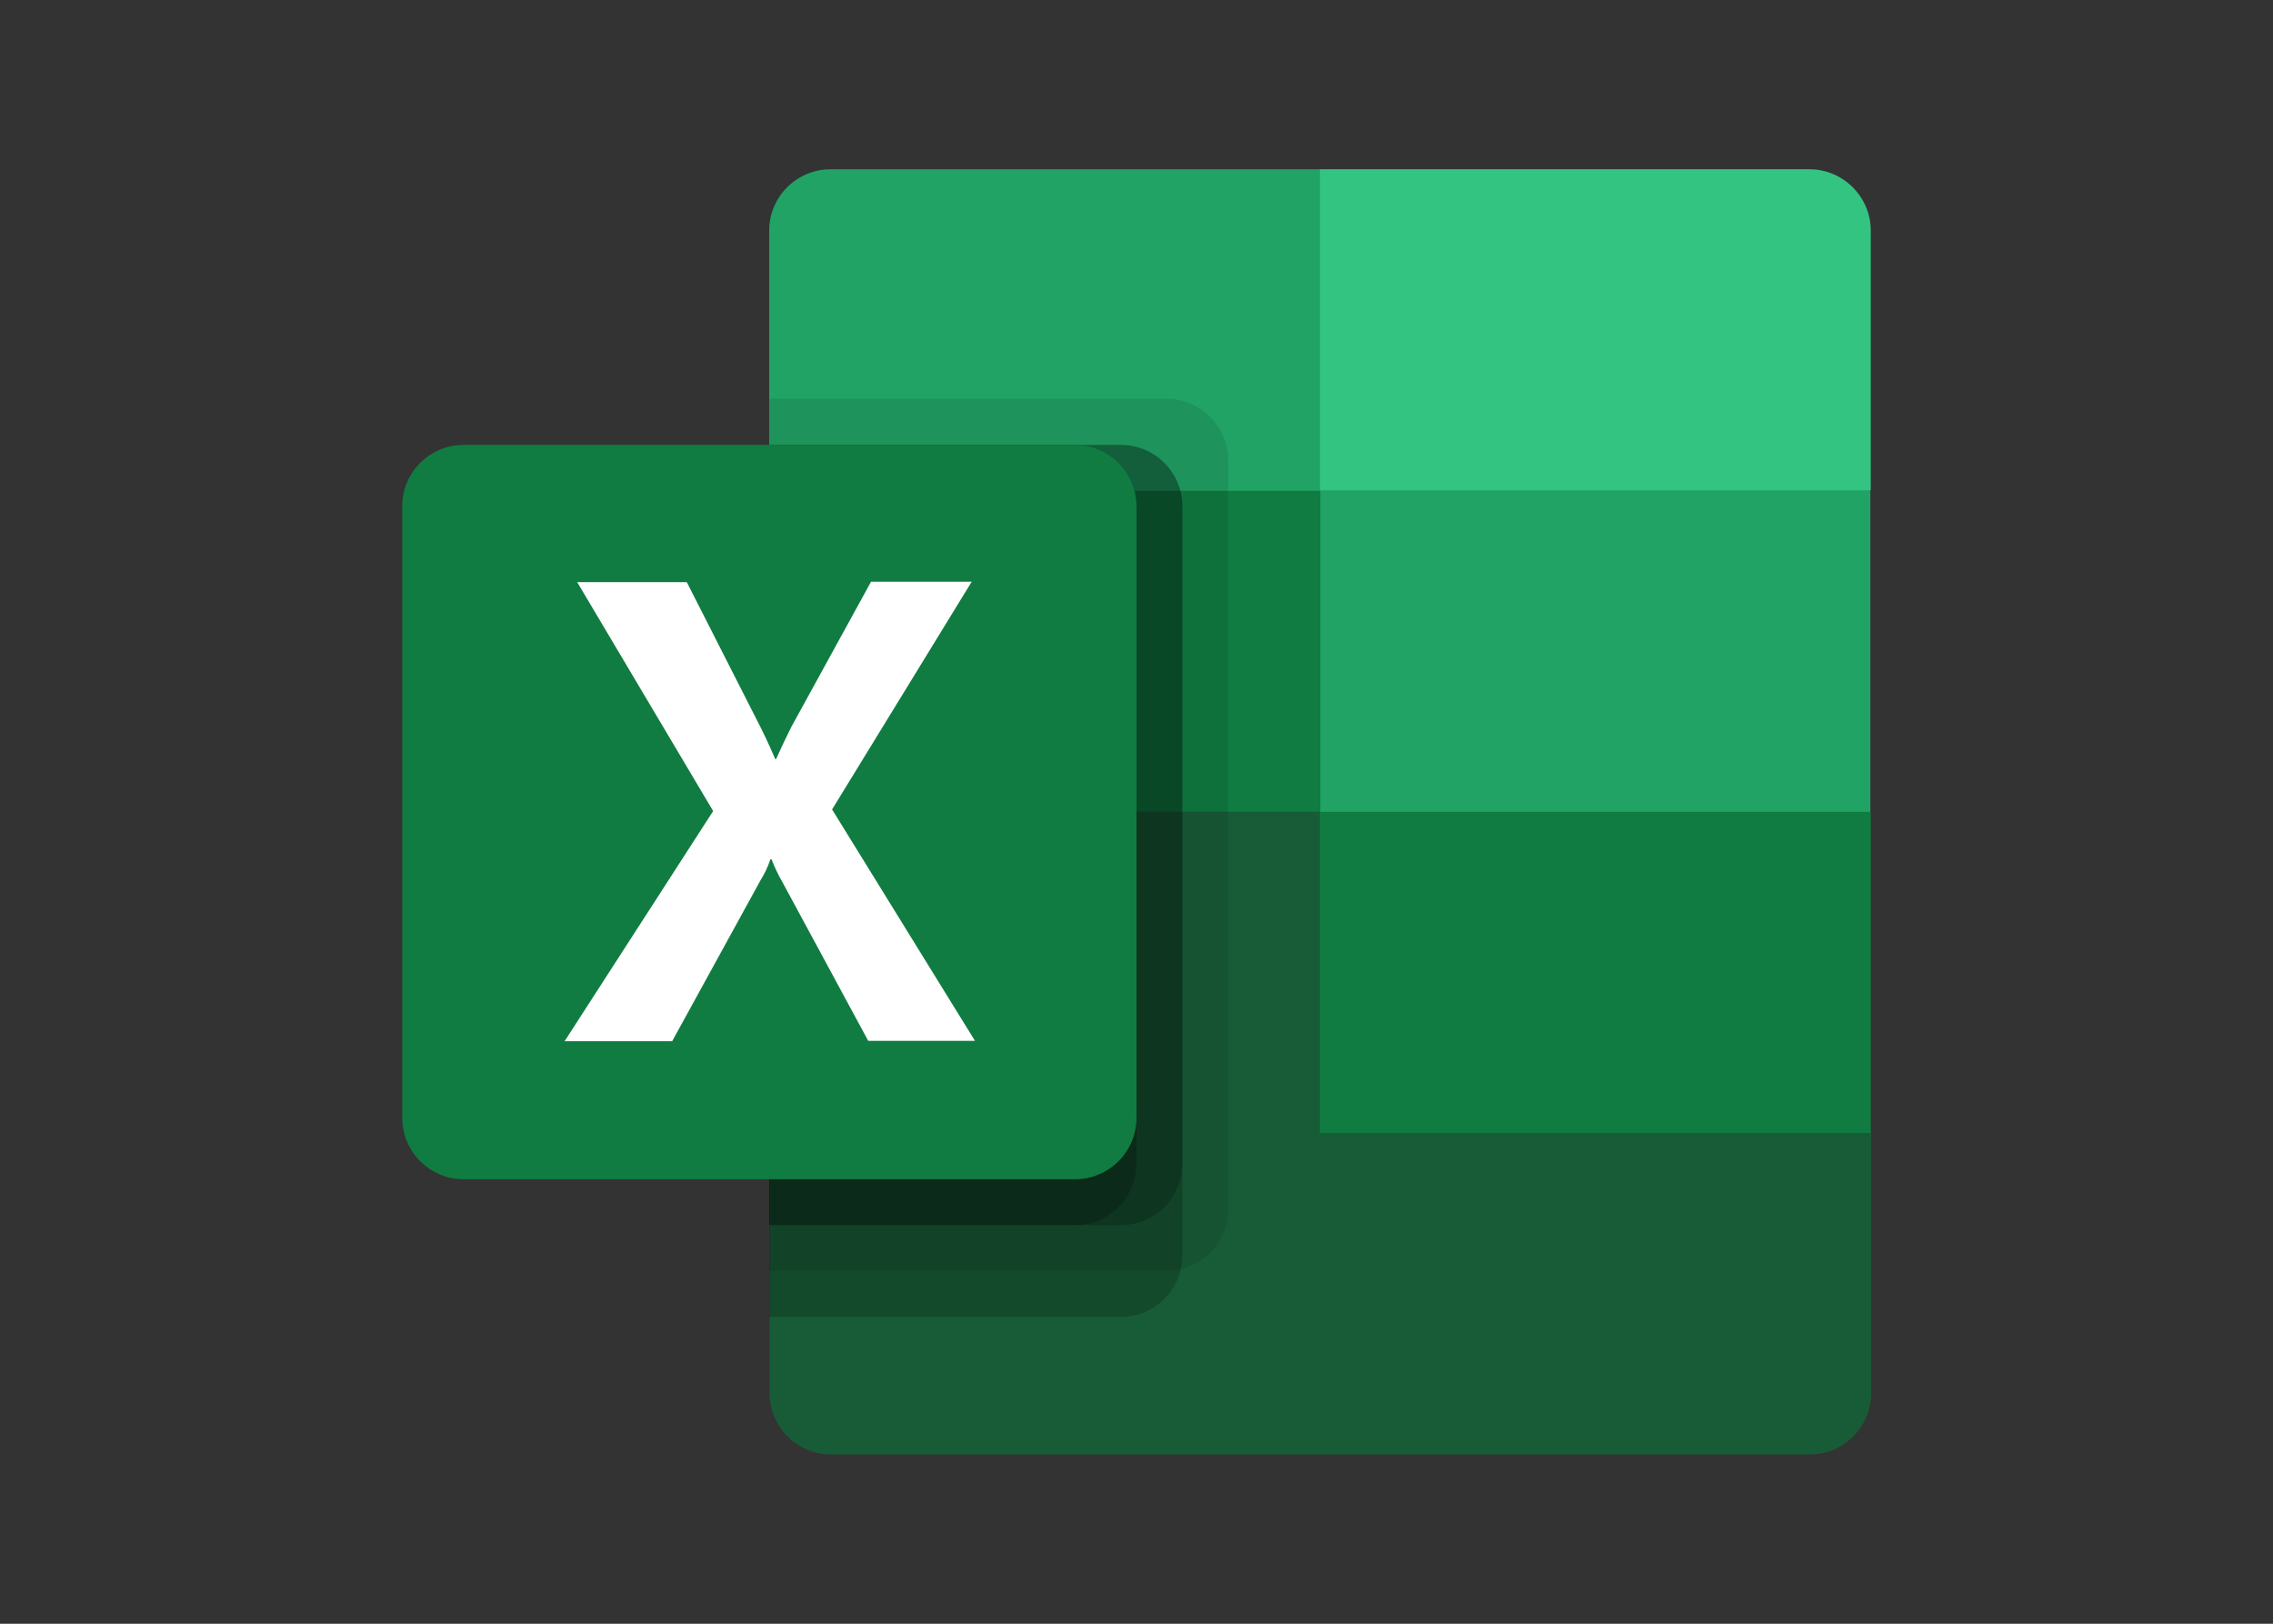 <?xml version="1.0" encoding="utf-8"?>
<!-- Generator: Adobe Illustrator 27.9.0, SVG Export Plug-In . SVG Version: 6.00 Build 0)  -->
<svg version="1.1" id="Layer_1" xmlns="http://www.w3.org/2000/svg" xmlns:xlink="http://www.w3.org/1999/xlink" x="0px" y="0px"
	 viewBox="0 0 560 400" style="enable-background:new 0 0 560 400;" xml:space="preserve">
<rect x="0" y="0" width="560" height="400" fill="#333333" stroke="none"/>
<style type="text/css">
	.st0{fill:#21A366;}
	.st1{fill-rule:evenodd;clip-rule:evenodd;fill:#107C41;}
	.st2{fill:#33C481;}
	.st3{fill:#185C37;}
	.st4{fill-opacity:9.411800e-02;}
	.st5{fill-opacity:0.2;}
	.st6{fill:#107C41;}
	.st7{fill:#FFFFFF;}
	.st8{fill:none;}
</style>
<path class="st0" d="M325.2,41.7H204.6c-8.3,0-15.1,6.8-15.1,15.1v64.1L325.2,200l67.8,28.6l67.8-28.6v-79.1L325.2,41.7z"/>
<path class="st1" d="M189.6,120.9h135.7V200H189.6V120.9z"/>
<path class="st2" d="M445.8,41.7H325.2v79.1h135.7V56.8C460.9,48.5,454.1,41.7,445.8,41.7L445.8,41.7z"/>
<path class="st3" d="M325.2,200H189.6v143.2c0,8.3,6.8,15.1,15.1,15.1h241.2c8.3,0,15.1-6.8,15.1-15.1v-64.1L325.2,200z"/>
<path class="st1" d="M325.2,200h135.7v79.1H325.2V200z"/>
<g>
	<path class="st4" d="M287.5,98.2h-98v214.8h98c8.3,0,15.1-6.8,15.1-15.1V113.3C302.6,105.1,295.8,98.3,287.5,98.2L287.5,98.2z"/>
	<g>
		<path class="st5" d="M276.2,109.6h-86.7v214.8h86.7c8.3,0,15.1-6.8,15.1-15.1V124.6C291.3,116.4,284.5,109.6,276.2,109.6
			L276.2,109.6z"/>
		<path class="st5" d="M276.2,109.6h-86.7v192.2h86.7c8.3,0,15.1-6.8,15.1-15.1v-162C291.3,116.4,284.5,109.6,276.2,109.6
			L276.2,109.6z"/>
		<path class="st5" d="M264.9,109.6h-75.4v192.2h75.4c8.3,0,15.1-6.8,15.1-15.1v-162C280,116.4,273.2,109.6,264.9,109.6L264.9,109.6
			z"/>
	</g>
	<path class="st6" d="M114.2,109.6h150.7c8.3,0,15.1,6.8,15.1,15.1v150.7c0,8.3-6.8,15.1-15.1,15.1H114.2c-8.3,0-15.1-6.8-15.1-15.1
		V124.6C99.1,116.4,105.9,109.6,114.2,109.6L114.2,109.6z"/>
	<path class="st7" d="M139.1,256.5l36.6-56.7l-33.5-56.4h27l18.3,36c1.7,3.4,2.8,6,3.5,7.6h0.2c1.2-2.7,2.5-5.4,3.8-8l19.6-35.7
		h24.8l-34.4,56.1l35.2,57h-26.3L192.6,217c-1-1.7-1.8-3.5-2.5-5.3h-0.3c-0.6,1.8-1.4,3.5-2.4,5.1l-21.8,39.7L139.1,256.5z"/>
</g>
<path class="st8" d="M99.1,19.1h361.8v361.8H99.1V19.1z"/>
</svg>
